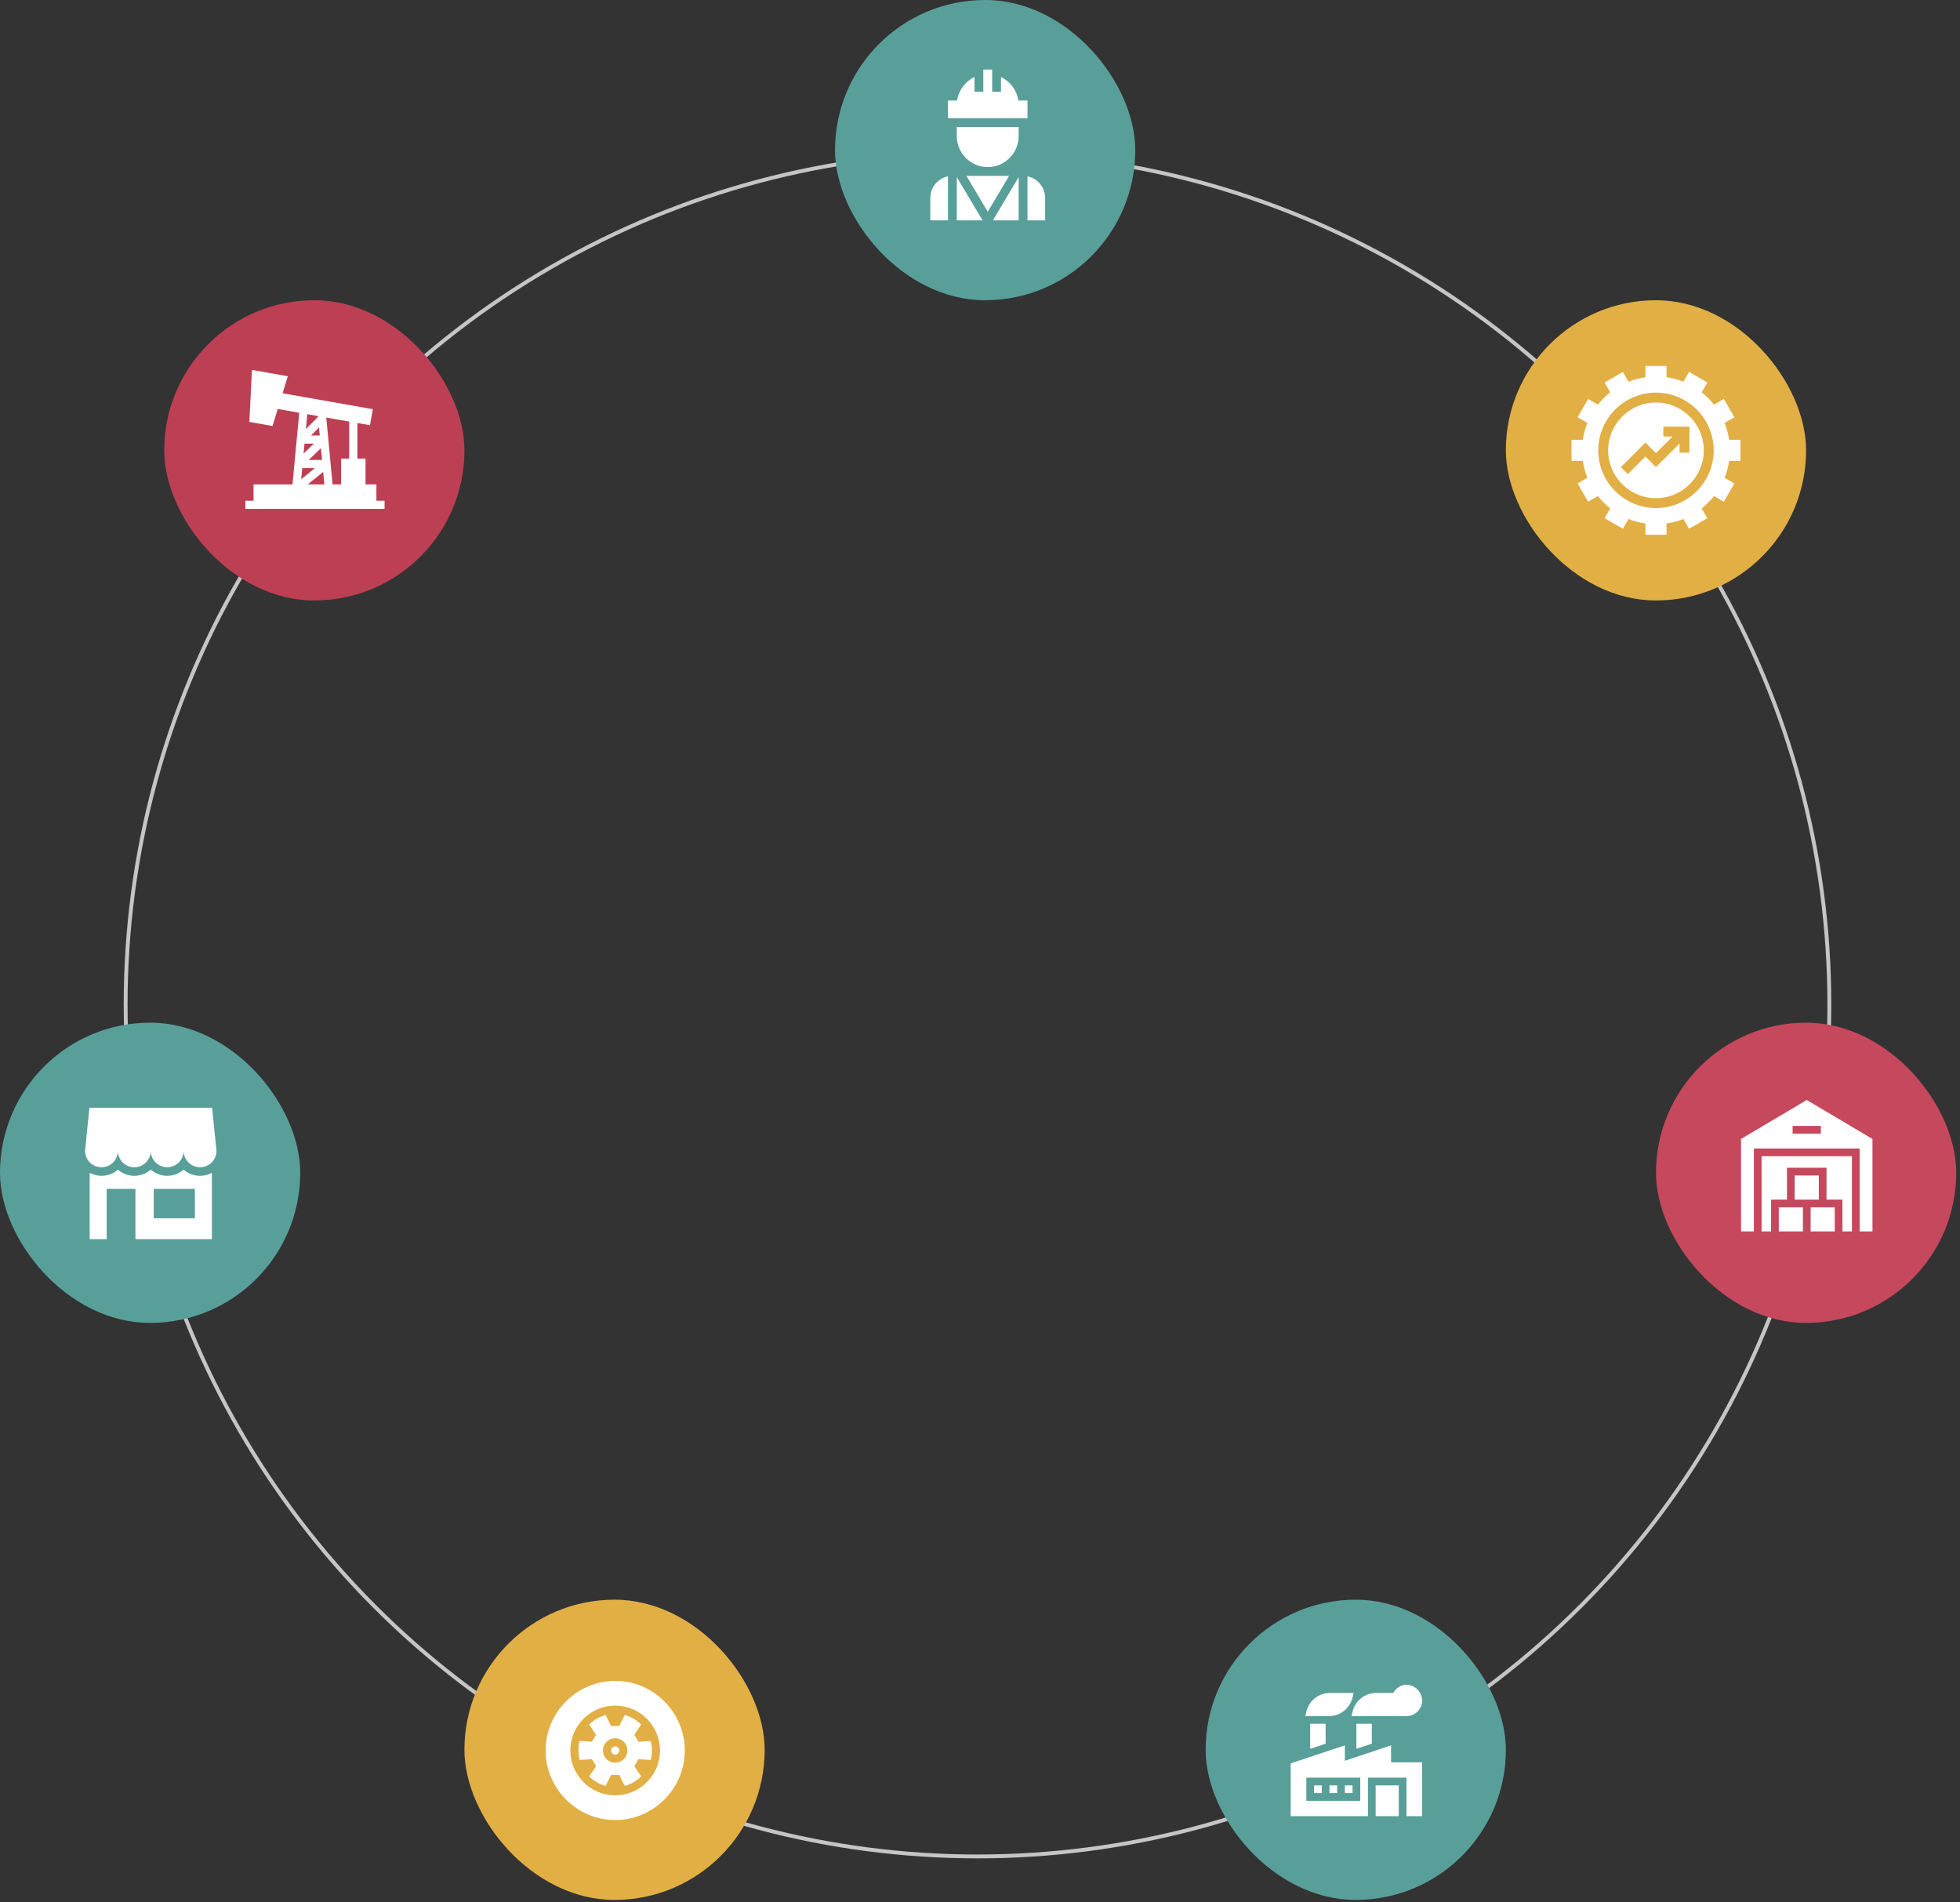 <svg width="507" height="492" viewBox="0 0 507 492" fill="none" xmlns="http://www.w3.org/2000/svg">
<rect x="0" y="0" width="507" height="492" fill="#333333" stroke="none"/>
<circle cx="252.853" cy="259.853" r="220.353" stroke="#C5C5C5"/>
<rect x="120.133" y="413.796" width="77.663" height="77.663" rx="38.831" fill="#E2AF45"/>
<g clip-path="url(#clip0_2777_26945)">
<path d="M159.133 434.796C149.246 434.796 141.133 442.91 141.133 452.796C141.133 462.683 149.246 470.796 159.133 470.796C169.019 470.796 177.133 462.683 177.133 452.796C177.133 442.91 169.019 434.796 159.133 434.796ZM159.133 464.398C152.736 464.398 147.531 459.193 147.531 452.796C147.531 446.399 152.736 441.195 159.133 441.195C165.53 441.195 170.734 446.399 170.734 452.796C170.734 459.193 165.53 464.398 159.133 464.398Z" fill="white"/>
<path d="M159.133 451.742C158.551 451.742 158.078 452.214 158.078 452.796C158.078 453.378 158.551 453.851 159.133 453.851C159.715 453.851 160.188 453.378 160.188 452.796C160.188 452.214 159.715 451.742 159.133 451.742Z" fill="white"/>
<path d="M164.09 448.725L165.841 446.089C164.68 444.928 163.225 444.064 161.601 443.642L160.188 446.468H158.078L156.665 443.642C155.041 444.064 153.585 444.928 152.425 446.089L154.176 448.725L153.121 450.539L149.957 450.349C149.746 451.13 149.641 451.953 149.641 452.796C149.641 453.64 149.746 454.463 149.957 455.243L153.121 455.053L154.176 456.867L152.425 459.504C153.585 460.664 155.041 461.529 156.665 461.951L158.078 459.124H160.188L161.601 461.951C163.225 461.529 164.68 460.664 165.841 459.504L164.09 456.867L165.144 455.053L168.308 455.243C168.52 454.463 168.625 453.64 168.625 452.796C168.625 451.953 168.52 451.13 168.309 450.349L165.145 450.539L164.09 448.725ZM159.133 455.96C157.388 455.96 155.969 454.541 155.969 452.796C155.969 451.052 157.388 449.632 159.133 449.632C160.877 449.632 162.297 451.052 162.297 452.796C162.297 454.541 160.877 455.96 159.133 455.96Z" fill="white"/>
</g>
<rect x="311.867" y="413.796" width="77.663" height="77.663" rx="38.831" fill="#599F99"/>
<g clip-path="url(#clip1_2777_26945)">
<path d="M343.891 461.828H345.883V463.82H343.891V461.828Z" fill="white"/>
<path d="M347.875 461.828H349.867V463.82H347.875V461.828Z" fill="white"/>
<path d="M355.844 461.828H361.82V469.796H355.844V461.828Z" fill="white"/>
<path d="M339.906 461.828H341.898V463.82H339.906V461.828Z" fill="white"/>
<path d="M359.832 455.851V451.479L347.879 455.463V451.479L333.867 456.13V469.796H353.855V459.835H363.816V469.796H367.867V455.851H359.832ZM351.863 465.812H337.918V459.835H351.863V465.812Z" fill="white"/>
<path d="M363.819 443.898H349.594L349.904 442.661C350.602 439.87 353.098 437.921 355.973 437.921H360.382C361.084 436.706 362.389 435.796 363.819 435.796C366.017 435.796 367.87 437.716 367.87 439.914C367.87 442.111 366.017 443.898 363.819 443.898Z" fill="white"/>
<path d="M343.775 443.898H337.641L337.951 442.661C338.648 439.87 341.144 437.921 344.02 437.921H350.154L349.844 439.159C349.146 441.95 346.65 443.898 343.775 443.898Z" fill="white"/>
<path d="M354.852 451.039V445.89H350.867V452.367L354.852 451.039Z" fill="white"/>
<path d="M342.898 451.04V445.89H338.914V452.369L342.898 451.04Z" fill="white"/>
</g>
<rect x="428.359" y="264.538" width="77.663" height="77.663" rx="38.831" fill="#C6485D"/>
<g clip-path="url(#clip2_2777_26945)">
<path d="M467.359 284.538L450.359 294.623V318.538H453.68V297.089H481.039V318.538H484.359V294.623L467.359 284.538ZM471.012 293.238H463.707V291.245H471.012V293.238Z" fill="white"/>
<path d="M455.672 318.538H458.129V310.304H462.246V302.07H472.473V310.304H476.59V318.538H479.047V299.081H455.672V318.538Z" fill="white"/>
<path d="M464.234 304.062H470.477V310.304H464.234V304.062Z" fill="white"/>
<path d="M468.359 312.296H474.602V318.538H468.359V312.296Z" fill="white"/>
<path d="M460.125 312.296H466.367V318.538H460.125V312.296Z" fill="white"/>
</g>
<rect y="264.538" width="77.663" height="77.663" rx="38.831" fill="#599F99"/>
<g clip-path="url(#clip3_2777_26945)">
<path d="M54.871 286.538H23.129L22 297.682C22 300.03 23.903 301.932 26.25 301.932C28.597 301.932 30.5 300.03 30.5 297.682C30.5 300.03 32.403 301.932 34.75 301.932C37.097 301.932 39 300.03 39 297.682C39 300.03 40.903 301.932 43.25 301.932C45.597 301.932 47.5 300.03 47.5 297.682C47.5 300.03 49.403 301.932 51.75 301.932C54.097 301.932 56 300.03 56 297.682L54.871 286.538Z" fill="white"/>
<path d="M51.754 304.15C50.129 304.15 48.642 303.547 47.504 302.553C46.367 303.547 44.88 304.15 43.254 304.15C41.629 304.15 40.142 303.547 39.004 302.553C37.867 303.547 36.38 304.15 34.754 304.15C33.129 304.15 31.642 303.547 30.504 302.553C29.367 303.547 27.88 304.15 26.254 304.15C25.152 304.15 24.113 303.872 23.203 303.383V320.538H27.598V307.529H35.036V320.538H54.806V303.383C53.896 303.872 52.857 304.15 51.754 304.15ZM50.411 315.137H39.768V307.529H50.411V315.137H50.411Z" fill="white"/>
</g>
<rect x="42.477" y="77.663" width="77.663" height="77.663" rx="38.831" fill="#BD3F53"/>
<g clip-path="url(#clip4_2777_26945)">
<path d="M97.367 129.526V125.308H94.555V118.628H92.445V109.423L95.708 109.998L96.441 105.844L73.096 101.727L74.452 97.326L65.175 95.69L64.499 109.136L70.488 110.192L71.844 105.79L77.402 106.771L75.665 125.308H65.586V129.526H63.477V131.636H99.477V129.526H97.367ZM83.311 118.979H79.864L83.024 115.921L83.311 118.979ZM82.718 112.651H80.437L82.522 110.566L82.718 112.651ZM79.487 107.138L82.247 107.625L82.267 107.838L79.126 110.979L79.487 107.138ZM78.772 114.761H81.19L78.531 117.335L78.772 114.761ZM78.179 121.089H81.454L77.909 123.963L78.179 121.089ZM79.6 125.308L83.6 122.064L83.904 125.308H79.6ZM90.336 118.628H88.227V125.308H86.023L84.401 108.004L90.336 109.051V118.628Z" fill="white"/>
</g>
<rect x="216" width="77.663" height="77.663" rx="38.831" fill="#599F99"/>
<g clip-path="url(#clip5_2777_26945)">
<path d="M263.496 32.853H247.5V35.215C247.5 39.624 251.088 43.213 255.498 43.213C259.908 43.213 263.496 39.624 263.496 35.215V32.853Z" fill="white"/>
<path d="M265.785 25.998H263.417C263.036 23.361 261.346 21.078 258.93 19.928V23.713H256.645V18H254.359V23.713H252.074V19.928C249.658 21.078 247.968 23.361 247.586 25.998H245.219V30.568H265.785V25.998Z" fill="white"/>
<path d="M261.031 45.498H249.984L255.507 54.779L261.031 45.498Z" fill="white"/>
<path d="M247.5 57H254.165L247.5 45.815V57Z" fill="white"/>
<path d="M270.352 51.211C270.352 48.452 268.386 46.145 265.781 45.614V57H270.352V51.211Z" fill="white"/>
<path d="M240.648 51.211V57H245.219V45.614C242.614 46.145 240.648 48.452 240.648 51.211Z" fill="white"/>
<path d="M263.501 45.815L256.836 57H263.501V45.815Z" fill="white"/>
</g>
<rect x="389.523" y="77.663" width="77.663" height="77.663" rx="38.831" fill="#E2AF45"/>
<path d="M428.356 104.122C421.534 104.122 415.984 109.672 415.984 116.494C415.984 123.316 421.534 128.866 428.356 128.866C435.178 128.866 440.728 123.316 440.728 116.494C440.728 109.672 435.178 104.122 428.356 104.122ZM437.012 117.101H434.452V114.73L428.356 120.826L425.626 118.095L421.07 122.651L419.26 120.841L425.626 114.476L428.356 117.206L432.642 112.92H430.271V110.36H437.012V117.101Z" fill="white"/>
<path d="M450.201 119.224V113.764H447.276C447.058 112.243 446.662 110.781 446.109 109.398L448.64 107.937L445.909 103.208L443.375 104.671C442.44 103.485 441.367 102.412 440.181 101.477L441.644 98.943L436.915 96.213L435.454 98.743C434.071 98.19 432.609 97.794 431.089 97.577V94.651H425.628V97.577C424.108 97.794 422.645 98.19 421.263 98.743L419.801 96.213L415.072 98.943L416.535 101.477C415.349 102.412 414.276 103.485 413.341 104.671L410.807 103.208L408.077 107.937L410.607 109.398C410.054 110.781 409.658 112.243 409.441 113.764H406.516V119.224H409.441C409.658 120.745 410.054 122.207 410.607 123.59L408.077 125.051L410.807 129.78L413.341 128.317C414.276 129.503 415.349 130.576 416.535 131.511L415.072 134.045L419.801 136.775L421.263 134.245C422.645 134.798 424.108 135.194 425.628 135.411V138.337H431.089V135.411C432.609 135.194 434.071 134.798 435.454 134.245L436.915 136.775L441.644 134.045L440.181 131.511C441.367 130.576 442.44 129.503 443.375 128.317L445.909 129.78L448.64 125.051L446.109 123.59C446.662 122.207 447.058 120.745 447.276 119.224H450.201ZM428.358 131.425C420.125 131.425 413.427 124.727 413.427 116.494C413.427 108.261 420.125 101.563 428.358 101.563C436.591 101.563 443.29 108.261 443.29 116.494C443.29 124.727 436.591 131.425 428.358 131.425Z" fill="white"/>
<defs>
<clipPath id="clip0_2777_26945">
<rect width="36" height="36" fill="white" transform="translate(141.133 434.796)"/>
</clipPath>
<clipPath id="clip1_2777_26945">
<rect width="34" height="34" fill="white" transform="translate(333.867 435.796)"/>
</clipPath>
<clipPath id="clip2_2777_26945">
<rect width="34" height="34" fill="white" transform="translate(450.359 284.538)"/>
</clipPath>
<clipPath id="clip3_2777_26945">
<rect width="34" height="34" fill="white" transform="translate(22 286.538)"/>
</clipPath>
<clipPath id="clip4_2777_26945">
<rect width="36" height="36" fill="white" transform="translate(63.477 95.663)"/>
</clipPath>
<clipPath id="clip5_2777_26945">
<rect width="39" height="39" fill="white" transform="translate(236 18)"/>
</clipPath>
</defs>
</svg>
